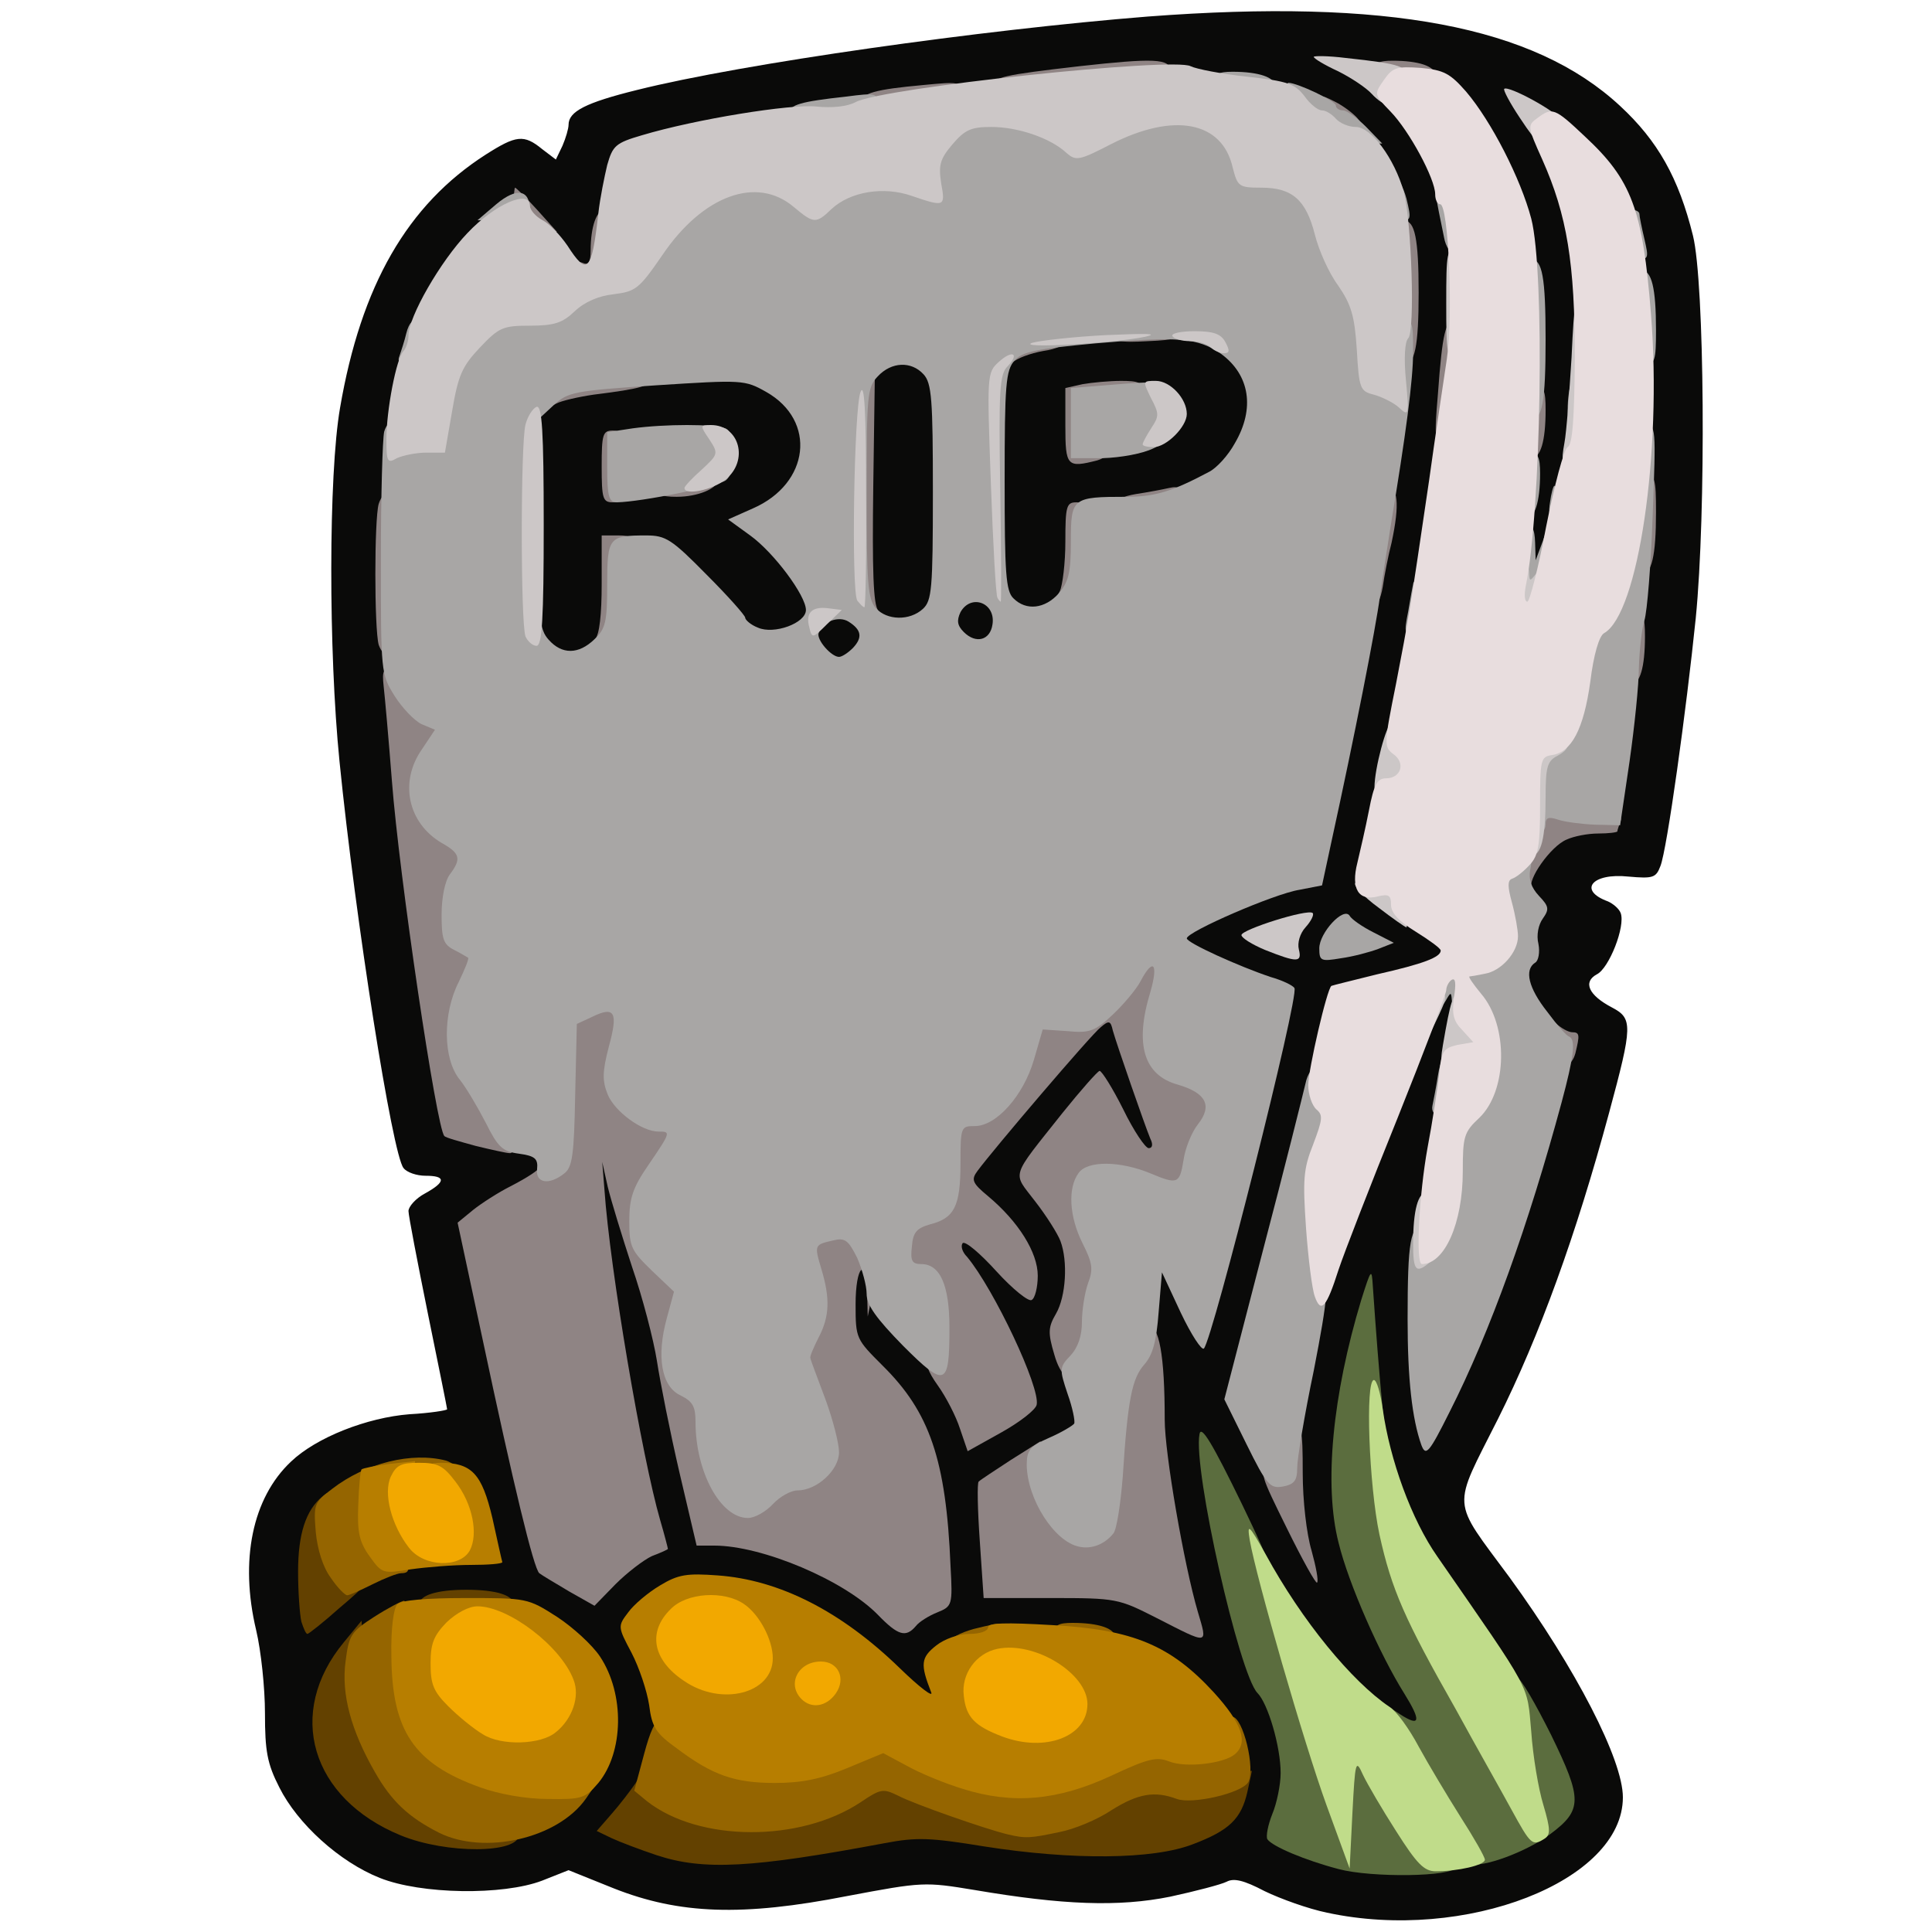 <?xml version="1.0" encoding="utf-8"?>
<!DOCTYPE svg PUBLIC "-//W3C//DTD SVG 1.0//EN" "http://www.w3.org/TR/2001/REC-SVG-20010904/DTD/svg10.dtd">
<svg version="1.0" xmlns="http://www.w3.org/2000/svg" width="50px" height="50px" viewBox="0 0 350 350" preserveAspectRatio="xMidYMid meet">
 <g fill="#0a0a09">
  <path d="M240.4 346.5 c-3.4 -0.7 -8.4 -2.5 -11.3 -3.9 -3.8 -2 -5.6 -2.4 -6.9 -1.7 -1 0.5 -5.6 1.7 -10.2 2.7 -9.4 1.9 -19.5 1.5 -35.4 -1.2 -9.1 -1.5 -9.4 -1.5 -23.2 1.1 -18.9 3.7 -30.3 3.3 -42.2 -1.4 l-8.2 -3.3 -4.8 1.9 c-7.1 2.7 -21.9 2.5 -29.4 -0.5 -7.3 -2.9 -14.9 -9.8 -18.2 -16.4 -2.2 -4.3 -2.6 -6.6 -2.6 -13.4 0 -4.6 -0.7 -11.3 -1.6 -15.1 -3 -12.6 -0.7 -23.9 6.3 -30.5 4.6 -4.4 13.8 -8 21.5 -8.6 3.7 -0.2 6.8 -0.7 6.8 -0.9 0 -0.2 -1.6 -8.1 -3.5 -17.4 -1.9 -9.4 -3.5 -17.7 -3.5 -18.5 0 -0.8 1.3 -2.3 3 -3.2 3.8 -2.1 3.8 -3.2 0.1 -3.2 -1.6 0 -3.4 -0.6 -4 -1.4 -2 -2.4 -8.7 -44.8 -11.6 -73.7 -2 -19.9 -2 -51.9 0.1 -64 3.8 -22.2 12.2 -36.8 26.4 -45.9 5.5 -3.5 6.9 -3.7 10.2 -1 l2.5 1.9 1.2 -2.5 c0.6 -1.4 1.1 -3.1 1.1 -3.8 0 -2.4 3.1 -4 12.4 -6.3 19.2 -4.8 62.4 -10.9 92.5 -13.3 43.4 -3.3 70 1.7 85.6 16.2 6.8 6.3 10.6 13 13.2 23.5 2.1 8.5 2.4 50.2 0.5 69.3 -1.7 16.6 -5.2 41.9 -6.4 44.9 -0.8 2.1 -1.3 2.3 -5.8 1.9 -6.6 -0.7 -9.2 2.5 -3.7 4.5 0.9 0.4 2 1.3 2.3 2.1 0.9 2.4 -2.1 10 -4.3 11.1 -2.6 1.4 -1.5 3.8 2.7 6 3.8 2 3.8 3.2 -0.5 19.1 -6 22.2 -12.6 40.4 -20.1 55.4 -8.4 16.7 -8.6 14.3 2.1 28.8 12 16.5 20.5 33 20.5 39.8 0 15.2 -28.6 26.3 -53.6 20.9z m22.2 -11 c8 -1.9 14.4 -4.8 17.3 -7.9 l2.1 -2.2 -3.6 -7.5 c-3.2 -6.7 -7.7 -13.8 -20.9 -32.8 -5.1 -7.4 -8.3 -16.2 -10 -27.6 l-1.2 -8 -1.3 10 c-1.1 9 -1.1 10.8 0.5 17 1.8 7.3 7.5 20.3 11.8 27.2 1.6 2.5 2.7 5.7 2.7 7.8 0 3.3 -0.2 3.5 -3.6 3.5 -8.2 0 -23.2 -15.7 -31 -32.3 -1.3 -2.9 -2.4 -4.5 -2.4 -3.7 0 3.1 6.7 23.9 8.2 25.4 2.5 2.5 4.1 11.1 3.6 19.6 l-0.5 7.9 4.1 1.5 c9.9 3.8 15 4.2 24.2 2.1z m-114.3 -3.1 c13.4 -2.5 22.2 -2.8 32.9 -1 24.9 4.3 41.8 -0.1 41.8 -10.9 0 -6 -9 -15.8 -18.9 -20.4 -7.5 -3.4 -22.3 -3.7 -28.6 -0.6 -3.9 2 -4 2.1 -3.7 6.8 0.3 4.7 0.3 4.7 -2.8 4.7 -2.4 0 -4.3 -1.2 -8.8 -5.6 -8.6 -8.5 -18.8 -14.5 -28 -16.4 -4.4 -1 -5.5 -0.9 -8.9 0.9 -6.2 3.1 -6.4 3.8 -4.1 10.6 2.7 8.2 2.2 18.4 -1.5 25.5 l-2.6 5 6.2 2 c6.9 2.2 12.6 2.1 27 -0.6z m-52.9 -3.8 c6.1 -3 12.2 -10 13.2 -15.2 2.1 -11.1 -15.9 -24.6 -28.5 -21.4 -9.9 2.5 -18.3 10 -19.7 17.7 -1.4 7.2 5.1 15.6 15.2 19.9 7.2 3 12.1 2.8 19.8 -1z m73.6 -45.4 c0 -14 -4 -24.8 -12.1 -32.8 l-4.9 -4.8 0 -9.3 0 -9.3 4 0 c3.9 0 4 0.1 4 3.6 0 3 0.9 4.5 6.5 10.1 3.6 3.6 7.5 8.7 8.7 11.4 l2.2 4.7 3.1 -1.5 c1.6 -0.9 3.1 -1.6 3.3 -1.8 1 -0.9 -9.7 -21.7 -12 -23.1 -0.4 -0.3 -0.8 -2.3 -0.8 -4.5 0 -3.8 0.1 -3.9 3.8 -3.9 l3.7 -0.1 -2.7 -2.4 c-4.6 -4 -3.9 -8 3 -16.1 18.4 -21.7 17.6 -20.9 21.6 -20.9 l3.8 0 3.5 10 c1.9 5.5 3.7 11.9 4 14.3 l0.5 4.2 -4.1 0 c-3.9 0 -4.2 -0.2 -6.7 -5.2 l-2.6 -5.1 -2.6 3.4 c-1.5 1.8 -3.7 4.5 -4.8 5.9 l-2.2 2.5 3.1 4.5 c2.8 3.9 3.2 5.5 3.5 12.3 0.3 4.4 -0.1 9 -0.7 10.5 -0.9 2.2 -0.7 3.8 0.9 8.4 1.1 3.2 2 7.3 2 9.2 0 3 -0.5 3.8 -3.2 5.2 -1.8 0.9 -5.9 3.3 -9.1 5.2 -5.7 3.5 -5.9 3.7 -5.3 7.2 0.3 1.9 0.6 5.1 0.6 7.1 l0 3.7 12.3 0.4 c7.9 0.4 13.4 1.1 15.7 2.1 l3.5 1.5 -2.1 -11.1 c-1.6 -7.8 -2.5 -17.2 -3 -30.9 l-0.7 -19.8 3.7 0 c3.2 0 3.8 0.4 4.7 3 0.9 2.5 2.9 4.2 2.9 2.5 0 -0.5 11.7 -47.4 12.6 -50.7 0.4 -1.2 -0.5 -1.9 -3.3 -2.8 -2.1 -0.7 -6.4 -2.4 -9.5 -3.7 -5.6 -2.5 -5.8 -2.7 -5.8 -6.3 0 -3.7 0.1 -3.8 8.1 -7.4 4.5 -2.1 10 -4.1 12.3 -4.4 l4.1 -0.8 1.7 -7.9 c1.9 -8.6 9.2 -45.5 10.8 -54.5 1.6 -9.2 5 -37.8 5 -42.7 0 -6 -2.6 -15.8 -5.5 -20.9 -5.1 -8.7 -15.1 -14.2 -27.5 -15.1 -3.6 -0.2 -7.5 -0.9 -8.6 -1.5 -1.6 -0.7 -6.2 -0.5 -16.5 0.7 -7.9 0.9 -18 2.1 -22.4 2.5 -18.4 1.9 -54.8 8.7 -58.3 10.9 -1.5 0.9 -5.1 14.7 -5.2 19.4 0 2.5 -0.3 2.7 -3.9 2.7 -3.3 0 -4.3 -0.5 -6.2 -3.1 -1.2 -1.7 -3.3 -4.3 -4.6 -5.7 l-2.5 -2.7 -5.1 5.5 c-9.9 10.7 -14.8 26 -16.2 50.3 -0.4 7.5 -0.3 15.8 0.3 20.9 0.6 4.5 1.6 14.6 2.2 22.3 1.4 17.7 8.1 63 9.6 64.4 0.3 0.3 4.2 1.3 8.7 2.2 l8.2 1.6 0 4.2 c0 4 -0.3 4.5 -4 6.5 -2.3 1.1 -5.3 3 -6.8 4.1 l-2.8 2 4 18.7 c2.2 10.2 4.9 22.2 5.9 26.5 1.1 4.3 2.3 9.1 2.6 10.6 0.4 1.8 1.8 3.3 4.1 4.4 3.3 1.6 3.4 1.6 6.8 -1.4 1.9 -1.7 4 -3.2 4.7 -3.5 0.9 -0.3 0.4 -4.5 -1.9 -15.8 -3.5 -17.8 -6.1 -36 -6.8 -47.2 l-0.5 -7.8 3.5 0 c3.5 0 3.6 0.1 4.3 4.8 0.3 2.6 2 8.3 3.6 12.7 1.6 4.4 3.6 11.8 4.4 16.5 0.8 4.7 2.8 14.5 4.5 21.8 l3.1 13.2 3.2 0 c8.1 0 23.7 6.3 28.6 11.5 2.1 2.3 2.4 2.3 5.1 0.9 2.6 -1.3 2.9 -2 2.9 -6.2z m-100.9 -0.7 c2.3 -0.9 7.3 -1.8 11.1 -2.2 l7 -0.6 -0.6 -4.1 c-0.9 -5.1 -1.7 -6 -6.5 -7.4 -3.1 -1 -4.7 -0.9 -8.2 0.3 -9 3.2 -13.9 9 -13.9 16.6 l0 4.1 3.5 -2.6 c1.9 -1.5 5.3 -3.3 7.6 -4.1z m167.8 -42.4 c2.3 -10.1 5.6 -19.3 16.2 -45.5 6.3 -15.4 6.7 -16.8 4.6 -16.2 -1.2 0.4 -4.6 1.2 -7.5 1.8 -5.9 1.4 -5.2 0.1 -9.2 17.3 -1.2 5 -4.9 19.3 -8.2 32 l-6 23 3.4 6.9 3.3 6.9 0.7 -8.4 c0.3 -4.6 1.6 -12.6 2.7 -17.8z m31.6 -5.1 c3.8 -9.5 9 -25.6 12.7 -39.4 l1.3 -4.9 -3.7 -4 -3.7 -4 0.2 -13.6 c0.2 -11.8 0.5 -14 2.2 -16.3 2.5 -3.3 5.6 -4.8 10 -4.8 4 0 3.8 0.5 6 -15.5 4.7 -34 6 -67.7 3.1 -82.8 -1.7 -8.7 -5.1 -16 -9.4 -20.1 l-3.1 -2.8 2.2 6.3 c1.9 5.7 2.1 8.6 2.1 25.9 0 17.4 -0.3 20.8 -2.7 31.9 -1.5 6.8 -2.7 12.5 -2.7 12.7 0 0.2 -1.6 0.4 -3.6 0.4 l-3.7 0 0.7 -10.8 c1.9 -30.5 1.9 -36.6 0.2 -45.2 -2.8 -14 -12.2 -30.9 -18.1 -32.4 -1.3 -0.3 -3.1 -0.9 -4.2 -1.3 -1.3 -0.4 -1 0.2 1 2.3 7.2 7.3 10.7 18.2 10.7 33.6 0 20.5 -4.5 53.7 -12.4 91.8 -2.1 9.6 -3.1 16.9 -2.6 17.5 0.5 0.5 3.8 2.8 7.5 5 l6.6 4 -0.3 4.3 c-0.2 2.8 0.1 4.2 0.9 4.2 2.3 0 1.8 4.2 -4.7 42 -2 11.3 -2.6 27.1 -1.3 31.9 0.6 2.3 0.7 2.2 2.6 -1.4 1 -2.1 3.8 -8.6 6.2 -14.5z"/>
  <path d="M146.6 120.4 c-0.9 -0.8 -1.6 -1.9 -1.6 -2.4 0 -0.5 -1.6 -0.6 -3.5 -0.3 -3.4 0.6 -9.5 -1.2 -9.5 -2.7 0 -0.5 -3.1 -4 -7 -7.9 -5.6 -5.7 -7.6 -7.1 -10 -7.1 l-3 0 0 8.8 c0 10.8 -1 12.2 -8.7 12.2 -8.3 0 -8.3 0 -8.3 -26.3 0 -22.4 0 -22.7 2.3 -24.1 2.6 -1.7 23.9 -4.6 34 -4.6 5.2 0 7.9 0.5 10.7 2.1 4.7 2.6 6 5.4 6 12.5 0 6 -1.8 10.4 -5.1 12.7 -2 1.5 -2 1.5 2 6.8 2.3 3 4.1 6.2 4.1 7.2 0 1.2 0.8 1.7 3 1.7 l3 0 0 -21.4 c0 -24.9 -0.1 -24.6 8.4 -24.6 8.5 0 8.6 0.2 8.6 23.3 l0 19.7 3.5 0 3.5 0 0 -20.9 c0 -16.8 0.3 -21.2 1.4 -22.4 1.7 -1.7 12.2 -3.4 26.8 -4.2 8.8 -0.6 11.2 -0.4 14.1 1 5.9 2.8 7.1 4.9 7.5 12.8 0.5 13.2 -4.5 17.9 -21.6 20.3 -5.3 0.7 -10 1.4 -10.4 1.4 -0.5 0 -0.8 3.3 -0.8 7.3 0 9.7 -1.4 11.7 -8 11.7 -4.6 0 -4.9 0.2 -5.2 2.8 -0.3 2.3 -0.8 2.8 -3.7 3 -4.7 0.5 -7.9 -0.5 -8.5 -2.6 -0.5 -1.4 -1.5 -1.6 -6.1 -1.4 -4.5 0.3 -5.5 0.7 -5.5 2.2 0 1 -0.7 2.6 -1.6 3.4 -2 2.1 -8.8 2.1 -10.8 0z m-19.3 -35.7 c5.4 -3.5 2.1 -5.2 -8.4 -4.2 l-6.9 0.7 0 3.2 0 3.1 6.3 -0.5 c3.5 -0.3 7.5 -1.3 9 -2.3z m78.3 -6.3 c9.2 -3.8 4.5 -8 -6.5 -5.8 -2.7 0.6 -3.1 1 -3.1 4 0 3.1 0.3 3.4 2.9 3.4 1.6 0 4.6 -0.7 6.7 -1.6z"/>
 </g>
 <g fill="#634100">
  <path d="M119 336.1 c-3 -1 -6.7 -2.4 -8.2 -3.1 l-2.7 -1.3 2.7 -3.1 c1.5 -1.7 3.4 -4.2 4.3 -5.5 l1.5 -2.4 5.1 3.5 c8.8 6 21.6 5.7 31.1 -0.7 4.1 -2.8 8.9 -3.2 13 -1.1 1.5 0.8 6.3 2.6 10.6 4.1 9.7 3.4 14.6 3 21.8 -1.5 4.7 -2.9 5.8 -3.1 12.7 -3 4.2 0.1 9.5 -0.1 11.8 -0.5 l4.1 -0.7 -0.8 3.7 c-1.1 5 -3.3 7.1 -9.9 9.6 -7.2 2.8 -21.9 2.9 -37.8 0.4 -9.8 -1.6 -12.2 -1.7 -18 -0.6 -24 4.5 -32.8 5 -41.3 2.2z"/>
  <path d="M72.6 332.5 c-16.3 -6.7 -20.9 -22.2 -10.3 -35 l3.2 -3.9 0.5 8 c0.9 12.9 6.7 22.5 16.6 27.4 2.2 1.1 5.7 2 7.7 2 2.5 0 3.7 0.5 3.7 1.4 0 3.4 -13.1 3.5 -21.4 0.1z"/>
  <path d="M54.6 293.8 c-0.3 -1.3 -0.6 -5.4 -0.6 -9.1 0 -6.8 1.4 -11.1 4.4 -13.6 1.4 -1.2 1.6 -0.9 1.6 2.4 0 4.3 2.5 10 5.1 11.9 1.7 1.2 1.5 1.6 -3.6 5.9 -2.9 2.6 -5.6 4.7 -5.8 4.7 -0.3 0 -0.7 -1 -1.1 -2.2z"/>
  <path d="M76 290.6 c0 -1.6 3.1 -2.6 8.5 -2.6 5.4 0 8.5 1 8.5 2.6 0 1.1 -1.9 1.4 -8.5 1.4 -6.6 0 -8.5 -0.3 -8.5 -1.4z"/>
 </g>
 <g fill="#956500">
  <path d="M79.5 332 c-5.5 -2.8 -8.6 -5.7 -11.6 -11 -4.3 -7.5 -6.1 -14.1 -5.3 -20 0.6 -4.8 1 -5.4 5.2 -8.1 2.5 -1.6 5 -2.9 5.4 -2.9 0.4 0 0.8 3.5 0.8 7.8 0.1 13 4.2 18.8 16.5 23.1 3.4 1.2 8.4 2.1 11.8 2.1 l5.8 0 -2 2.9 c-5.1 7.2 -18.4 10.2 -26.6 6.1z"/>
  <path d="M182.5 332.3 c-3.8 -0.9 -17 -5.5 -19.8 -7 -2.7 -1.3 -3.1 -1.3 -6.8 1.2 -11 7.3 -29.3 7.2 -38.7 -0.2 l-2.3 -1.9 1.8 -6.7 c2.1 -7.8 3.4 -8.4 9.3 -3.7 8.3 6.5 14.6 7.5 24 3.5 7.5 -3.1 12.7 -3.2 18.2 -0.2 6.2 3.4 16.3 6 20.1 5.2 1.8 -0.4 6.6 -2.3 10.7 -4.1 6.6 -3.1 8.2 -3.4 14.5 -3.2 6.4 0.3 7.1 0.1 8 -1.9 0.5 -1.3 1.3 -2.3 1.7 -2.3 2 0 4.3 9.6 2.9 11.9 -1.3 2 -10.1 4 -12.9 3 -4 -1.5 -7 -1 -11.8 2 -2.5 1.7 -6.8 3.5 -9.5 4 -5.2 1.1 -6.1 1.2 -9.4 0.4z"/>
  <path d="M172 297.6 c0 -0.8 1.9 -1.8 4.4 -2.5 5.8 -1.4 5.6 -1.5 5.6 1.4 0 2.3 -0.3 2.5 -5 2.5 -3.6 0 -5 -0.4 -5 -1.4z"/>
  <path d="M191 296 c0 -1.6 0.7 -2 3.3 -2 4.7 0 7.7 1 7.7 2.6 0 1 -1.5 1.4 -5.5 1.4 -4.8 0 -5.5 -0.2 -5.5 -2z"/>
  <path d="M59.9 285.8 c-1.4 -1.9 -2.4 -5.1 -2.7 -8.3 -0.4 -5 -0.3 -5.3 3 -7.8 6.1 -4.7 14.4 -6.7 20.6 -5.1 1.2 0.4 2.2 1.3 2.2 2 0 1.1 -1.8 1.4 -7.5 1.4 l-7.5 0 0 4.4 c0 3.5 0.6 5 3 7.6 3.2 3.5 3.8 5 1.7 5 -0.7 0 -3 0.9 -5.2 2 -2.2 1.1 -4.2 2 -4.6 2 -0.4 0 -1.8 -1.4 -3 -3.2z"/>
 </g>
 <g fill="#5b6d3e">
  <path d="M242.5 338.6 c-6.1 -1.6 -12 -4.1 -12.9 -5.4 -0.3 -0.5 0.1 -2.6 0.9 -4.6 0.8 -1.9 1.5 -5.3 1.5 -7.4 0 -4.8 -2.3 -12.6 -4.2 -14.5 -3.3 -3.4 -11.7 -40.5 -10.5 -46.9 0.3 -1.7 2.3 1.6 7.7 12.7 5.6 11.5 8.3 18.7 11.7 31 4.5 16.3 5.3 18.5 5.3 14.7 0 -1.8 0.6 -2.2 3.5 -2.2 2.9 0 3.7 0.5 4.7 2.8 2.5 5.9 10.3 17.2 12 17.2 1.3 0 0.5 -2.1 -3.9 -9.2 -3.4 -5.6 -5.9 -11 -6.3 -13.6 l-0.7 -4.2 2.4 1.6 c3.6 2.3 3.8 1.2 0.7 -3.8 -4.4 -7 -10.1 -19.9 -11.9 -27.3 -2.7 -10.5 -1.1 -26.8 4.1 -44 1.8 -5.7 1.9 -5.8 2.1 -2.5 2.3 33.4 4.3 46.5 8.7 56.1 2.6 5.7 15.2 28.8 16.4 30.1 0.4 0.4 0.6 -2.9 0.4 -7.2 -0.2 -5.2 0 -8 0.7 -8 0.6 0 3.3 4.7 6.1 10.3 5.7 11.7 5.7 13.6 -0.2 18 -4.3 3.2 -12.2 6.1 -14.7 5.4 -1.1 -0.3 -2.2 0 -2.4 0.6 -0.5 1.7 -15.2 1.9 -21.2 0.3z"/>
 </g>
 <g fill="#b77e00">
  <path d="M87 323.8 c-12 -4.3 -16 -10.2 -16.1 -23.8 -0.1 -5 0.4 -8.7 1.1 -9.4 0.7 -0.7 5.2 -1.1 12.3 -1.1 11.1 0 11.3 0 16.6 3.4 2.9 1.9 6.4 5.1 7.8 7.2 4.5 6.8 4.3 17.3 -0.3 22.9 -2.4 2.8 -3 3 -9.2 2.9 -4 0 -8.9 -0.9 -12.2 -2.1z m11.9 -14.4 c2.5 -3.1 1.9 -4.5 -3.8 -9.7 -5.1 -4.6 -8.5 -5.6 -11.1 -3.2 -4.3 3.9 -3.5 7 3.5 12.5 4.8 3.8 8.6 3.9 11.4 0.4z"/>
  <path d="M174.5 324.1 c-3.3 -1 -7.9 -2.9 -10.2 -4.2 l-4.3 -2.3 -6.5 2.7 c-4.8 2 -8.3 2.7 -13.1 2.7 -7.3 0 -11.3 -1.4 -17.7 -6.2 -3.9 -2.8 -4.6 -3.9 -5.1 -7.9 -0.4 -2.6 -1.8 -6.8 -3.2 -9.5 -2.5 -4.7 -2.5 -4.8 -0.6 -7.3 1 -1.4 3.6 -3.6 5.8 -4.9 3.3 -2 4.9 -2.2 10.4 -1.8 11.2 0.8 22.4 6.5 33 16.8 3.5 3.4 6.1 5.4 5.7 4.4 -2 -5.1 -1.9 -6.3 0.9 -8.5 1.5 -1.2 4.1 -2.1 6 -2.1 1.9 0 3.4 -0.5 3.4 -1.2 0 -0.8 3.1 -0.9 11.6 -0.4 14.7 0.8 21.5 3.7 29.3 12.2 5.1 5.6 6.3 9.1 3.8 11.2 -2 1.7 -8.9 2.5 -11.9 1.3 -2.3 -0.9 -3.9 -0.5 -10.5 2.6 -9.7 4.5 -17.8 5.2 -26.8 2.4z m17.9 -14.4 c0.9 -1.5 0.6 -2.2 -1.9 -4.2 -4.2 -3.4 -8.2 -4.1 -10.6 -1.9 -2.7 2.4 -2.4 4.1 1.4 6.4 3.9 2.5 9.5 2.3 11.1 -0.3z m-58 -7.2 c2.5 -1.9 1.3 -5.9 -2.7 -8.9 -2.6 -1.9 -3 -1.9 -5.5 -0.5 -4.2 2.3 -4 5.3 0.5 8.3 4.3 3 5.1 3.1 7.7 1.1z"/>
  <path d="M67 282 c-1.9 -2.6 -2.3 -4.4 -2.1 -9.3 0.1 -3.4 0.4 -6.3 0.6 -6.5 0.2 -0.2 2.5 -0.7 5.1 -1 l4.6 -0.5 -0.6 3.9 c-0.6 3.2 -0.2 4.6 1.6 7.4 1.3 1.9 3 3.5 3.8 3.5 2.6 0 2.3 -4.4 -0.4 -8 -3.4 -4.5 -3.4 -6.5 0.2 -6.5 5.7 0 7.5 2 9.4 10 0.9 4.1 1.7 7.7 1.8 8 0 0.3 -2.6 0.5 -5.7 0.5 -3.2 0 -8.1 0.4 -10.9 0.8 -5 0.8 -5.2 0.8 -7.4 -2.3z"/>
 </g>
 <g fill="#8f8484">
  <path d="M209.5 293.1 c-6.9 -3.5 -7.2 -3.6 -19.1 -3.6 l-12.2 0 -0.7 -10.3 c-0.4 -5.7 -0.5 -10.6 -0.2 -10.8 0.3 -0.3 2.9 -2 5.8 -3.9 l5.4 -3.4 0.7 3.5 c1 4.4 3 8.4 5.5 10.7 3.3 2.9 5 -0.2 5.7 -10.8 1 -14.7 1.7 -18.2 3.7 -20.1 1 -0.9 1.9 -2.3 1.9 -3.1 0 -0.7 0.8 -1.3 1.9 -1.3 2.1 0 3.1 5.5 3.1 17.2 0 6.1 3.5 26.3 6 34.8 1.8 6.1 2.1 6 -7.5 1.1z"/>
  <path d="M159.1 292.6 c-6.1 -6.3 -21 -12.6 -29.7 -12.6 l-3.2 0 -3.1 -13.2 c-1.7 -7.3 -3.5 -16.4 -4.1 -20.3 -0.6 -3.8 -2.6 -11.5 -4.5 -17 -1.8 -5.5 -3.8 -12 -4.4 -14.5 l-1 -4.5 0.4 5 c1 14.5 6.8 48.5 10.1 59.9 0.8 2.7 1.4 5.1 1.4 5.2 0 0.1 -1.3 0.7 -2.9 1.3 -1.5 0.7 -4.5 3 -6.6 5.1 l-3.8 3.9 -4.6 -2.6 c-2.5 -1.5 -4.9 -2.9 -5.4 -3.3 -1 -0.8 -4.7 -16.1 -10.3 -42.5 l-4.5 -21 2.8 -2.3 c1.5 -1.2 4.6 -3.2 6.8 -4.3 8 -4.2 8.5 -5.4 8.5 -19.3 0 -14.4 0.4 -15 8.4 -15.1 l5.1 0 -0.1 4 c0 2.2 -0.4 5.7 -0.8 7.7 -0.7 3.2 -0.5 4 1.8 6.3 1.4 1.4 3.9 2.8 5.6 3.1 2.6 0.6 3 1.1 3 3.9 0 2.1 -1.3 5.2 -3.5 8.5 -1.9 2.9 -3.5 6.1 -3.5 7.3 0 1.1 1.9 3.8 4.1 5.9 l4.2 4 -0.8 5.6 c-1.4 10.7 -1.3 11.5 1.8 13 2.2 1.1 2.7 2 2.7 4.8 0 5.3 2 12 4.2 14.4 l2 2.1 2.2 -2 c1.2 -1.2 3.2 -2.1 4.3 -2.1 1.1 0 3.2 -0.9 4.6 -2 l2.6 -2 -2.6 -6.8 c-3.7 -9.8 -3.9 -11.8 -1.4 -16.2 1.7 -3.1 1.9 -4.3 1.1 -6.5 -0.5 -1.4 -1 -4.6 -1 -6.9 0 -4.1 0.2 -4.4 3.1 -5 7 -1.4 8.5 -0.9 9.9 3.3 0.9 2.9 1 5.2 0.2 8.7 l-1 4.9 -0.1 -4.2 c-0.2 -6.8 -2.1 -5 -2.1 2 0 6.2 0.1 6.3 4.9 11.1 8.5 8.4 11.5 17 12.3 36.3 0.4 7.1 0.3 7.3 -2.4 8.4 -1.5 0.6 -3.3 1.7 -3.9 2.5 -1.8 2.1 -3.2 1.7 -6.8 -2z"/>
  <path d="M233.1 276.8 c-4.7 -9.5 -5 -10.3 -3.1 -10.6 1.6 -0.3 2 -1.1 2 -4.3 0 -3.2 0.3 -3.9 2 -3.9 1.8 0 2 0.7 2 8.8 0 5.1 0.7 11.1 1.6 14.1 0.8 2.9 1.3 5.5 1 5.8 -0.2 0.3 -2.7 -4.2 -5.5 -9.9z"/>
  <path d="M173.9 258.8 c-0.7 -2.2 -2.5 -5.7 -4 -7.8 -1.8 -2.5 -2.4 -4.2 -1.8 -5.1 1.4 -2.3 1 -9.3 -0.7 -11.7 -0.8 -1.2 -2.4 -2.2 -3.5 -2.2 -1.8 0 -2 -0.6 -1.7 -6.2 0.3 -5.9 0.4 -6.2 3.3 -7 4.4 -1.1 5.5 -3.3 5.5 -11 0 -6.7 0.1 -6.8 2.6 -6.8 4 0 8.8 -5.5 10.8 -12.4 l1.7 -5.9 5.5 0.7 c3.7 0.4 5.4 0.3 5.4 -0.5 0 -0.6 1.1 -2 2.5 -3.1 1.4 -1.1 3.2 -3.3 4 -4.9 1.3 -2.5 2.1 -2.9 5.5 -2.9 3.7 0 4 0.2 4 2.8 0 1.5 -0.7 4.9 -1.5 7.6 -2 6.4 -0.6 9.6 4.8 11.1 2.1 0.6 4.2 1.7 4.7 2.5 1.6 2.6 1.1 8.1 -1 10.7 -1.1 1.4 -2.3 4.3 -2.6 6.5 -0.6 3.7 -0.8 3.8 -4.6 3.8 -2.1 0 -5.5 -0.7 -7.5 -1.5 -4.7 -2 -6 -1.9 -7.3 0.5 -0.8 1.5 -0.6 2.9 1.1 6.1 1.6 3.3 1.9 5.2 1.5 9 -0.3 2.7 -0.9 7.3 -1.2 10.2 -1.1 9.4 -6.2 11.9 -8.4 4.1 -1.2 -4 -1.1 -5 0.3 -7.4 1.8 -3.1 2.2 -9.5 0.8 -13.2 -0.5 -1.3 -2.5 -4.5 -4.6 -7.2 -4.1 -5.4 -4.6 -3.9 5 -16 3.3 -4.1 6.3 -7.5 6.7 -7.6 0.4 0 2.4 3.2 4.3 7 1.9 3.9 4 7 4.6 7 0.7 0 0.8 -0.7 0.3 -1.7 -1 -2.4 -6.1 -17.1 -6.8 -19.6 -0.4 -1.8 -0.7 -1.9 -2.2 -0.6 -1.7 1.3 -19.5 22.2 -22.3 26 -1.2 1.6 -1 2.2 1.9 4.6 5.5 4.6 9 10.2 9 14.4 0 2.1 -0.5 4.1 -1.1 4.4 -0.5 0.4 -3.4 -1.9 -6.4 -5.2 -2.9 -3.2 -5.6 -5.5 -6.1 -5.1 -0.4 0.5 -0.1 1.6 0.8 2.5 4.9 5.9 13.3 23.7 12.6 26.8 -0.2 0.9 -3 3.1 -6.4 5 l-6.1 3.4 -1.4 -4.1z"/>
  <path d="M86.2 207.6 c-2.9 -0.8 -5.5 -1.5 -5.7 -1.8 -1.4 -1.3 -8.2 -47.2 -9.5 -64.3 -0.6 -7.7 -1.3 -15.5 -1.5 -17.2 -0.3 -2.8 -0.1 -3.3 1.8 -3.3 1.4 0 2.8 1.1 3.9 3 0.9 1.7 2.9 3.5 4.3 4.2 3.3 1.5 3.3 5.5 0 10.4 -2.3 3.3 -2.3 3.8 -1 6.4 0.8 1.6 2.8 3.7 4.5 4.7 2.6 1.5 3 2.3 3 5.8 0 2.2 -0.7 4.9 -1.5 5.9 -2.3 3.1 -1.9 6.5 1 7.8 3.2 1.4 3.4 6.2 0.5 11.8 -2.6 5.1 -2.5 8.2 0.4 11.7 4.1 5 8.3 16.5 5.9 16.2 -0.5 0 -3.2 -0.6 -6.1 -1.3z"/>
  <path d="M281.3 191.5 c-0.7 -0.8 -1.3 -2.9 -1.3 -4.6 0 -3 0.1 -3.1 1.8 -1.6 1 1 2.4 1.7 3 1.7 1.4 0 1.4 0.5 0.6 3.8 -0.7 2.5 -2.3 2.8 -4.1 0.7z"/>
  <path d="M274 158.1 c0 -2.1 0.7 -5.2 1.5 -6.7 0.8 -1.6 1.5 -3.7 1.5 -4.7 0 -1.7 0.6 -1.8 4.8 -1.3 10 1.1 12.3 1.8 11.8 3.3 -0.3 0.8 -0.6 1.7 -0.6 1.9 0 0.2 -1.6 0.4 -3.5 0.4 -1.9 0 -4.4 0.5 -5.7 1.1 -2.9 1.2 -7.2 7.4 -6.3 8.8 0.3 0.7 -0.3 1.1 -1.4 1.1 -1.8 0 -2.1 -0.6 -2.1 -3.9z"/>
  <path d="M294 117.5 c0 -5.8 0.2 -6.5 2 -6.5 1.7 0 2 0.7 2 4.3 0 5.6 -0.9 8.7 -2.6 8.7 -1.1 0 -1.4 -1.6 -1.4 -6.5z"/>
  <path d="M68.6 116.8 c-0.8 -3 -0.8 -22.6 0 -25.5 0.4 -1.3 1.3 -2.3 2 -2.3 1.1 0 1.4 2.9 1.4 15 0 12.1 -0.3 15 -1.4 15 -0.7 0 -1.6 -1 -2 -2.2z"/>
  <path d="M107.8 115.8 c0.8 -0.8 1.2 -4.5 1.2 -10 l0 -8.8 3 0 c2.3 0 3 0.4 3 2 0 1.1 -0.4 2 -1 2 -0.6 0 -1 3.3 -1 8 l0 8 -3.2 0 c-2.5 0 -2.9 -0.3 -2 -1.2z"/>
  <path d="M154 89.5 l0 -22.5 2.3 0 2.2 0 -0.3 21.1 c-0.2 15.1 0 21.5 0.9 22.5 0.9 1.2 0.6 1.4 -2 1.4 l-3.1 0 0 -22.5z"/>
  <path d="M247 104.5 c0 -3 0.5 -5.5 1 -5.5 0.6 0 1 -2.5 1 -5.5 0 -4.8 0.2 -5.5 2 -5.5 2.3 0 2.6 3.3 1.1 10.3 -0.6 2.3 -1.3 5.9 -1.6 8 -0.4 2.3 -1.1 3.7 -2 3.7 -1.1 0 -1.5 -1.4 -1.5 -5.5z"/>
  <path d="M192 107.1 c0.5 -1.1 1 -5.1 1 -9 0 -6.4 0.2 -7.1 2 -7.1 1.9 0 2 0.7 2 9 l0 9 -3 0 c-2.7 0 -3 -0.2 -2 -1.9z"/>
  <path d="M296 95 c0 -8.3 0.1 -9 2 -9 1.8 0 2 0.7 2 6.8 0 8 -0.8 11.2 -2.6 11.2 -1.1 0 -1.4 -2 -1.4 -9z"/>
  <path d="M202 91.5 c0 -0.9 1.4 -1.6 3.8 -2 2 -0.3 4.7 -0.8 6 -1.1 1.8 -0.4 2.2 0 2.2 2.1 0 2.4 -0.3 2.5 -6 2.5 -4.6 0 -6 -0.3 -6 -1.5z"/>
  <path d="M109 84.5 c0 -5.8 0.2 -6.5 2 -6.5 1.8 0 2 0.7 2 6.5 0 5.8 -0.2 6.5 -2 6.5 -1.8 0 -2 -0.7 -2 -6.5z"/>
  <path d="M119 88 c0 -1.8 0.7 -2 5.5 -2 3 0 5.5 0.4 5.5 1 0 1.5 -3.6 3 -7.4 3 -2.9 0 -3.6 -0.4 -3.6 -2z"/>
  <desc>cursor-land.com</desc><path d="M193 77.1 l0 -6.8 3.1 -0.7 c1.7 -0.3 4.9 -0.6 7 -0.6 3.2 0 3.9 0.3 3.9 2 0 1.7 -0.7 2 -5 2 l-5 0 0 3.5 c0 2.8 0.4 3.5 2 3.5 2.7 0 2.5 2.6 -0.2 3.4 -5.5 1.4 -5.8 1.1 -5.8 -6.3z"/>
  <path d="M276 76.5 c0 -5.8 0.2 -6.5 2 -6.5 1.7 0 2 0.7 2 4.3 0 5.6 -0.9 8.7 -2.6 8.7 -1.1 0 -1.4 -1.6 -1.4 -6.5z"/>
  <path d="M260.5 71.3 c0.8 -11.1 1.4 -13.3 3.1 -13.3 1.6 0 1.8 4.3 0.7 15.3 -0.5 5.8 -0.9 6.7 -2.6 6.7 -1.8 0 -1.9 -0.5 -1.2 -8.7z"/>
  <path d="M99 71.2 c0 -2.7 0.3 -3 4.6 -3.6 8.3 -1.1 14.4 -0.8 14.4 0.8 0 1.5 -1.7 2 -10.5 3.1 -2.7 0.4 -5.8 1.1 -6.7 1.6 -1.5 0.8 -1.8 0.5 -1.8 -1.9z"/>
  <path d="M182 63.6 l0 -3.6 5.5 0 c4.2 0 5.5 0.4 5.5 1.5 0 1 -1.4 1.7 -4.1 2.1 -2.2 0.4 -4.7 1.3 -5.5 2.1 -1.2 1.3 -1.4 1 -1.4 -2.1z"/>
  <path d="M253 53 c0 -10.4 0.3 -13 1.4 -13 1.9 0 2.6 3.2 2.6 13 0 9.8 -0.7 13 -2.6 13 -1.1 0 -1.4 -2.6 -1.4 -13z"/>
  <path d="M202 60.1 c0 -1.9 0.6 -2.1 6 -2.1 5.1 0 6 0.3 6 1.8 0 1.4 -1 1.8 -6 2 -5.5 0.3 -6 0.1 -6 -1.7z"/>
  <path d="M104 48 c0 -0.5 0.7 -0.7 1.5 -0.4 1.1 0.5 1.5 -0.1 1.5 -2.2 0 -4.4 1.1 -7.4 2.6 -7.4 1 0 1.4 1.5 1.4 5.5 l0 5.5 -3.5 0 c-1.9 0 -3.5 -0.4 -3.5 -1z"/>
  <path d="M93 38 c0 -2.2 0.2 -4 0.3 -4 0.2 0 2 1.8 4 4 l3.6 4 -4 0 c-3.9 0 -3.9 0 -3.9 -4z"/>
  <path d="M239 20 c0 -3 0 -3 2.8 -1.6 1.6 0.8 3.4 2.2 4.1 3 1.2 1.4 0.9 1.6 -2.8 1.6 -3.9 0 -4.1 -0.1 -4.1 -3z"/>
  <path d="M156 18.6 c0 -1.7 2.5 -2.4 11.3 -3.2 6.3 -0.6 6.7 -0.6 6.7 1.3 0 1.7 -0.9 2.1 -5.2 2.7 -8.7 1 -12.8 0.8 -12.8 -0.8z"/>
  <path d="M180 15.5 c0 -1.5 1.6 -1.9 15.5 -3.5 13.5 -1.5 16.5 -1.4 16.5 0.8 0 1.7 -1.5 2 -13.2 3 -17.2 1.6 -18.8 1.5 -18.8 -0.3z"/>
  <path d="M249 13 c0 -1.6 0.7 -2 3.3 -2 4.7 0 7.7 1 7.7 2.6 0 1 -1.5 1.4 -5.5 1.4 -4.8 0 -5.5 -0.2 -5.5 -2z"/>
 </g>
 <g fill="#f2a800">
  <path d="M87.5 314.2 c-1.7 -1 -4.5 -3.3 -6.3 -5.1 -2.7 -2.7 -3.2 -4 -3.2 -7.8 0 -3.6 0.6 -5 2.9 -7.4 1.8 -1.7 4 -2.9 5.6 -2.9 5.6 0 15.1 7.2 17.4 13.3 1.2 3 -0.2 7.1 -3.2 9.5 -2.7 2.3 -9.9 2.5 -13.2 0.4z"/>
  <path d="M181.6 314.6 c-5 -1.9 -6.6 -3.5 -7 -7.4 -0.5 -3.9 2.2 -7.7 6.1 -8.5 6.8 -1.4 16.3 4.5 16.3 10 0 5.9 -7.6 8.8 -15.4 5.9z"/>
  <path d="M145.2 307.8 c-2.7 -2.7 -0.6 -6.8 3.5 -6.8 3.2 0 4.6 3.1 2.7 5.8 -1.7 2.4 -4.4 2.8 -6.2 1z"/>
  <path d="M123.9 304.5 c-5.7 -3.8 -6.6 -8.9 -2.4 -13 2.9 -3 9.7 -3.4 13.3 -0.9 2.8 1.9 5.2 6.5 5.2 9.8 0 6.4 -9.3 8.8 -16.1 4.1z"/>
  <path d="M74.1 280.4 c-3.2 -4.1 -4.7 -9.9 -3.3 -12.9 1 -2.1 1.9 -2.5 5.1 -2.5 3.4 0 4.4 0.5 6.6 3.4 3.1 4 4.2 9.5 2.6 12.5 -1.8 3.2 -8.3 3 -11 -0.5z"/>
 </g>
 <g fill="#a8a6a5">
  <path d="M195.5 280.2 c-4.5 -0.9 -9.4 -8.6 -9.5 -14.8 0 -2.7 0.6 -3.4 4 -4.9 2.3 -1 4.3 -2.2 4.6 -2.6 0.2 -0.4 -0.3 -2.9 -1.2 -5.4 -1.5 -4.5 -1.5 -4.8 0.5 -6.9 1.4 -1.5 2.1 -3.6 2.1 -6.1 0 -2.1 0.5 -5.3 1.1 -7 1 -2.6 0.8 -3.7 -1 -7.3 -2.4 -4.8 -2.7 -10 -0.7 -12.7 1.6 -2.3 7.6 -2.2 13.1 0.1 4.8 2 5.2 1.9 5.9 -2.4 0.3 -2.2 1.5 -5.1 2.6 -6.5 2.7 -3.4 1.5 -5.7 -3.6 -7.2 -6.2 -1.7 -7.9 -7.3 -5 -16.8 1.5 -5.2 0.5 -6.3 -1.8 -1.9 -0.8 1.5 -3.1 4.2 -5 6 -3.2 3 -4.2 3.4 -8.2 3 l-4.5 -0.3 -1.6 5.5 c-1.9 6.5 -6.8 12 -10.7 12 -2.5 0 -2.6 0.1 -2.6 6.8 0 7.7 -1.1 9.9 -5.5 11 -2.4 0.7 -3.1 1.4 -3.3 4 -0.3 2.6 0 3.2 1.7 3.2 3.4 0 5.1 3.8 5.1 11.5 0 10.7 -0.7 11 -8.4 3.3 -4.9 -5 -6.6 -7.4 -6.6 -9.4 0 -1.5 -0.8 -4.4 -1.7 -6.5 -1.6 -3.2 -2.2 -3.7 -4.3 -3.2 -3.5 0.8 -3.5 0.8 -2.2 5.2 1.6 5.3 1.5 8.6 -0.5 12.4 -0.9 1.8 -1.6 3.4 -1.5 3.7 0 0.3 1.3 3.6 2.7 7.4 1.4 3.8 2.5 8.1 2.5 9.7 0 3.2 -4 6.9 -7.5 6.9 -1.2 0 -3.2 1.1 -4.5 2.5 -1.3 1.4 -3.3 2.5 -4.5 2.5 -5 0 -9.5 -8.4 -9.5 -17.4 0 -2.8 -0.5 -3.7 -2.7 -4.8 -3.5 -1.6 -4.4 -7.1 -2.5 -14 l1.3 -4.8 -4 -3.8 c-3.7 -3.6 -4.1 -4.3 -4.1 -8.9 0 -4.2 0.6 -6.1 3.5 -10.3 4.1 -6 4 -6 1.8 -6 -3 0 -7.9 -3.6 -9.2 -6.7 -1 -2.5 -1 -4.1 0.2 -8.7 1.7 -6.2 1.1 -7.4 -3 -5.4 l-2.8 1.3 -0.3 12.9 c-0.2 10.8 -0.5 13.1 -2 14.2 -2.8 2.2 -5.2 1.7 -4.9 -0.8 0.2 -1.9 -0.4 -2.4 -3.3 -2.8 -3 -0.4 -3.8 -1.2 -6 -5.6 -1.4 -2.7 -3.5 -6.3 -4.7 -7.8 -3.1 -3.8 -3.1 -12 -0.2 -17.7 1.1 -2.3 1.9 -4.2 1.7 -4.4 -0.2 -0.1 -1.3 -0.8 -2.5 -1.4 -2 -1 -2.3 -2 -2.3 -6.4 0 -3.1 0.6 -6.1 1.5 -7.3 2.1 -2.8 1.9 -3.8 -1.5 -5.7 -6.1 -3.6 -7.7 -11 -3.6 -16.9 l2.4 -3.6 -2.4 -1 c-1.3 -0.6 -3.5 -2.9 -4.9 -5.1 -2.5 -4 -2.5 -4.3 -2.5 -24.8 0 -11.5 0.3 -21.8 0.6 -23.1 0.7 -2.5 3.4 -3.1 3.4 -0.7 0 0.9 0.9 1.5 2.3 1.5 2.1 0 2.4 -0.7 3.6 -7.5 1.1 -6.5 1.8 -8.1 5 -11.5 3.5 -3.7 4.2 -4 9.1 -4 4.4 0 5.9 -0.5 8.1 -2.6 1.8 -1.7 4.3 -2.8 7.1 -3.1 4 -0.5 4.6 -1 8.8 -7.1 5.9 -8.8 10.1 -11.2 19.6 -11.2 4.4 0 7.7 0.5 8.9 1.4 1.6 1.2 2.2 1.2 4.3 -0.2 1.6 -1.1 4.9 -1.6 9.8 -1.6 7.3 -0.1 7.4 -0.1 7.4 -2.8 0 -1.4 1.2 -4 2.6 -5.7 2.5 -3 2.9 -3.1 10.2 -3.1 5.4 0 9 0.6 11.9 2 4.3 1.9 4.3 1.9 9 -0.2 3.4 -1.5 6.9 -2.2 12 -2.2 8.6 -0.1 12.3 2 13.6 7.7 0.9 3.5 1.1 3.7 5.2 3.7 5.6 0 8.1 2.2 9.7 8.5 0.7 2.8 2.5 6.9 4.2 9.2 2.4 3.5 3 5.5 3.4 11.8 0.5 8.4 1.9 10 2.4 2.8 0.3 -4.1 0.6 -4.8 2.6 -5.1 2.1 -0.3 2.2 0 2.2 5.5 0 5.2 -1.3 14.9 -4.1 31.8 -0.5 3.3 -1.4 8.9 -1.9 12.5 -0.8 6 -4.6 25.3 -8.8 44.5 l-1.7 7.9 -4.1 0.8 c-4.5 0.7 -20.4 7.6 -20.4 8.8 0 0.8 9.5 5.1 15.2 7 2.1 0.6 4 1.5 4.3 2 0.9 1.4 -14.8 63.6 -16.4 65.3 -0.4 0.4 -2.3 -2.5 -4.2 -6.5 l-3.4 -7.3 -0.6 7.2 c-0.4 5.4 -1.1 7.8 -2.6 9.5 -2.2 2.5 -3 6.2 -3.9 20.3 -0.4 5 -1.1 9.6 -1.7 10.3 -1.6 2 -4 2.9 -6.2 2.4z m-41 -162.8 c1.8 -1.9 1.6 -3.3 -0.8 -4.8 -1.8 -1.1 -4.7 0 -5.4 2.1 -0.4 1.2 2.3 4.3 3.7 4.3 0.5 0 1.6 -0.7 2.5 -1.6z m-46.8 -1.6 c2 -1.9 2.3 -3.1 2.3 -9.9 0 -8.6 0.3 -8.9 7.1 -8.9 3.5 0 4.6 0.7 10.9 7.1 3.9 3.9 7 7.4 7 7.8 0 0.4 1 1.3 2.3 1.8 2.9 1.3 8.7 -0.8 8.7 -3.2 0 -2.6 -5.8 -10.4 -10.1 -13.5 l-4 -2.9 4.5 -2 c10.3 -4.5 11.6 -15.9 2.4 -21.1 -3.9 -2.2 -4.3 -2.2 -19.9 -1.2 -14.9 1 -16 1.2 -18.6 3.6 l-2.8 2.6 0 18.9 c0 17.2 0.2 19.1 1.9 21 2.4 2.7 5.4 2.7 8.3 -0.1z m72.1 -2.7 c0.6 -3.9 -3.9 -5.6 -5.8 -2.2 -0.7 1.5 -0.6 2.4 0.6 3.6 2.2 2.2 4.8 1.5 5.2 -1.4z m-12.6 -2.8 c1.6 -1.5 1.8 -3.5 1.8 -21.1 0 -16.8 -0.2 -19.8 -1.7 -21.4 -2.2 -2.4 -5.8 -2.3 -8.3 0.4 -1.9 2 -2 3.4 -2 21.2 0 16.2 0.2 19.2 1.7 20.8 2 2.2 6.1 2.3 8.5 0.1z m24.6 -2.8 c1.8 -2.1 2.2 -3.8 2.2 -9.4 0 -7.9 0.2 -8.1 10.1 -8.1 5.2 0 8.3 -1 14.9 -4.5 1.4 -0.7 3.5 -3 4.7 -5.2 3.7 -6.3 2.7 -12.4 -2.5 -16.2 -4.2 -2.9 -7.7 -3.2 -22.7 -1.9 -10.7 1 -13.3 1.5 -14.7 3.1 -1.6 1.8 -1.8 4.4 -1.8 21.8 0 16.6 0.2 20 1.6 21.3 2.3 2.3 5.7 1.9 8.2 -0.9z"/>
  <path d="M110 84.6 l0 -6.3 4.6 -0.7 c5.9 -0.8 14.8 -0.8 16.8 0 2.1 0.8 2.2 7.7 0.1 9.4 -1.4 1.1 -15.2 3.9 -19.7 4 -1.5 0 -1.8 -1 -1.8 -6.4z"/>
  <path d="M194 76.6 l0 -6.3 8.7 -0.7 c9.8 -0.8 10.5 -0.4 10.1 5.9 -0.3 3.5 -0.8 4.2 -3.8 5.7 -2 1 -6 1.7 -9.2 1.8 l-5.8 0 0 -6.4z"/>
  <path d="M225.8 261.6 l-4 -8.1 7 -27 c3.9 -14.8 7.3 -28.5 7.7 -30.2 0.7 -3.5 3.5 -4.6 3.5 -1.4 0 1 0.7 2.4 1.5 3.1 2 1.7 1.9 6 -0.4 11.8 -1.7 4.4 -1.9 6.1 -1.1 14.3 0.8 8.5 0.6 10.8 -2 24.2 -1.7 8.1 -3 16 -3 17.6 0 2.3 -0.5 3 -2.6 3.4 -2.3 0.4 -2.9 -0.2 -6.6 -7.7z"/>
  <path d="M257.5 261.8 c-1.7 -4.8 -2.5 -12 -2.5 -22.8 0 -14.3 0.5 -17 3 -17 2.5 0 4 -4.9 4 -13.1 0 -5.3 -0.3 -6.9 -1.4 -6.9 -0.8 0 -1.3 -0.7 -1.1 -1.7 0.2 -1 0.7 -3.5 1 -5.5 0.9 -5.7 3.5 -5.1 3.5 0.9 0 4.5 0.1 4.6 1.9 2.9 1 -0.9 2.1 -3 2.4 -4.5 0.9 -4.1 -1.1 -10.2 -3.4 -10.8 -1 -0.3 -1.9 -1.3 -1.9 -2.2 -0.1 -1.4 -0.2 -1.4 -1.1 0.2 -1.8 3 -3 1.9 -2.7 -2.5 0.3 -4.2 0.4 -4.3 4.8 -5.3 7.1 -1.6 7.2 -1.8 6.4 -9.7 -0.7 -7.7 -0.2 -8.8 4.7 -8.8 2.3 0 2.6 0.3 2.1 2.6 -0.3 1.7 0.2 3.2 1.6 4.7 1.8 1.9 1.9 2.4 0.7 4.1 -0.8 1.1 -1.2 3 -0.8 4.6 0.3 1.5 0 3.1 -0.6 3.4 -2 1.3 -1.2 4.6 2.2 8.9 1.7 2.3 3.5 4.4 4 4.5 1.2 0.6 0.8 3.7 -1.4 11.9 -6 22.2 -12.9 41.5 -20.3 56.1 -3.7 7.4 -4.3 8.1 -5.1 6z"/>
  <path d="M239 171.8 c0 -2.8 4.4 -7.6 5.5 -5.9 0.3 0.6 2.3 2 4.3 3 l3.7 1.9 -2.8 1.1 c-1.6 0.6 -4.6 1.4 -6.8 1.7 -3.6 0.6 -3.9 0.5 -3.9 -1.8z"/>
  <path d="M277 143.2 c0 -7.5 0.1 -7.9 3 -10 3.1 -2.4 4.4 -5.8 5.5 -15.4 0.4 -3.4 1.2 -5.8 2 -6.2 0.8 -0.3 2.1 -1.8 2.9 -3.5 2.4 -4.5 5.6 -19.4 5.6 -25.6 0 -4.9 0.2 -5.5 2 -5.5 2 0 2 0.4 1.4 16.3 -0.3 8.9 -1 17.5 -1.5 19.1 -0.5 1.6 -0.9 5.4 -1 8.5 0 3.1 -0.8 10.8 -1.7 17.1 l-1.7 11.5 -4.5 -0.1 c-2.5 -0.1 -5.5 -0.5 -6.7 -0.9 -1.8 -0.6 -2.3 -0.4 -2.3 0.9 0 0.9 -0.7 1.6 -1.5 1.6 -1.2 0 -1.5 -1.5 -1.5 -7.8z"/>
  <path d="M255.1 110.8 c0.4 -2.4 0.8 -4.6 0.9 -5 0 -0.5 0.7 -0.8 1.5 -0.8 1.1 0 1.5 1.2 1.5 5 0 4.6 -0.2 5 -2.4 5 -2.2 0 -2.3 -0.2 -1.5 -4.2z"/>
  <path d="M274 101.6 c0 -5.9 0.2 -6.6 2 -6.6 1.6 0 2 0.7 2.1 3.3 l0.1 3.2 1.3 -3.5 1.2 -3.5 0.8 3.6 c0.3 2 0.5 4.9 0.3 6.5 -0.3 2.6 -0.7 2.9 -4 3.2 l-3.8 0.3 0 -6.5z"/>
  <path d="M275 88 c0 -5.3 0.2 -6 2 -6 1.6 0 2 0.7 2 3.8 0 5.2 -1 8.2 -2.6 8.2 -1 0 -1.4 -1.6 -1.4 -6z"/>
  <path d="M280.8 91 c0.2 -1.6 0.6 -3 0.8 -3 0.2 0 0.4 1.4 0.4 3 0 1.7 -0.4 3 -0.8 3 -0.5 0 -0.7 -1.3 -0.4 -3z"/>
  <path d="M284 74.3 c0 -4.3 1.1 -7.3 2.6 -7.3 1 0 1.4 1.4 1.4 5 0 4.3 -0.3 5 -2 5 -1.5 0 -2 -0.7 -2 -2.7z"/>
  <path d="M276 61.5 c0 -11.7 0.3 -14.5 1.4 -14.5 2 0 2.6 3.2 2.6 14.5 0 11.3 -0.6 14.5 -2.6 14.5 -1.1 0 -1.4 -2.8 -1.4 -14.5z"/>
  <path d="M72.4 64.4 c0.3 -0.9 0.9 -2.7 1.2 -4 1 -4 3.4 -2.9 3.4 1.6 0 3.6 -0.2 4 -2.6 4 -2 0 -2.5 -0.4 -2 -1.6z"/>
  <path d="M296 57.5 c0 -6.6 0.3 -8.5 1.4 -8.5 1.8 0 2.6 3.1 2.6 10.8 0 5.5 -0.2 6.2 -2 6.2 -1.8 0 -2 -0.7 -2 -8.5z"/>
  <path d="M294 42.5 c0 -3.3 0.4 -4.5 1.5 -4.5 0.8 0 1.5 0.3 1.5 0.8 0 0.4 0.4 2.4 0.9 4.5 0.8 3.5 0.8 3.7 -1.5 3.7 -2.2 0 -2.4 -0.4 -2.4 -4.5z"/>
  <path d="M261.6 43 c-0.3 -1.6 -0.9 -4.3 -1.2 -6 -0.5 -2.7 -0.3 -3 2 -3 2.5 0 2.6 0.2 2.6 6 0 4.5 -0.4 6 -1.4 6 -0.8 0 -1.7 -1.3 -2 -3z"/>
  <path d="M89.9 37 c3.7 -3.1 6.1 -2.7 6.1 1.1 0 1.6 -0.8 1.9 -4.7 1.9 l-4.8 -0.1 3.4 -2.9z"/>
  <path d="M251 36 c0 -2.7 0.4 -4 1.4 -4 0.8 0 1.8 1.8 2.4 4 0.9 3.8 0.9 4 -1.4 4 -2.1 0 -2.4 -0.4 -2.4 -4z"/>
  <path d="M239.3 24.9 c-0.6 -0.6 -2.2 -1.7 -3.5 -2.3 -1.6 -0.8 -2.4 -2.2 -2.6 -4.4 -0.2 -1.7 -0.1 -3.2 0.2 -3.2 1.6 0 8.6 3.3 8.6 4.1 0 0.5 0.6 0.9 1.3 0.9 0.7 0 2.6 1.4 4.2 3 l2.9 3 -5 0 c-2.8 0 -5.5 -0.5 -6.1 -1.1z"/>
  <path d="M145.3 22.3 c-1.3 -0.2 -2.3 -1 -2.3 -1.8 0 -1.5 2 -2.1 10.3 -3 5.3 -0.7 5.7 -0.6 5.7 1.3 0 3.6 -5.7 5 -13.7 3.5z"/>
  <path d="M220 15 c0 -1.6 0.7 -2 3.3 -2 4.7 0 7.7 1 7.7 2.6 0 1 -1.5 1.4 -5.5 1.4 -4.8 0 -5.5 -0.2 -5.5 -2z"/>
 </g>
 <g fill="#c0dc8a">
  <path d="M252.9 331.7 c-2.5 -3.9 -5.2 -8.5 -6 -10.2 -1.3 -2.9 -1.4 -2.5 -1.9 7 l-0.5 10 -4.2 -11.5 c-4.1 -11.3 -12.7 -41.1 -13.9 -48 -0.5 -3.1 -0.2 -2.9 2.9 2.6 6.6 12.1 15.6 23 22.4 27.6 1.3 0.8 3.6 4 5.3 7.2 1.7 3.1 5.1 8.8 7.5 12.6 2.5 3.9 4.5 7.4 4.5 7.9 0 1 -4.9 2.1 -8.9 2.1 -2.1 0 -3.4 -1.3 -7.2 -7.3z"/>
  <path d="M273.8 327.8 c-1.9 -3.5 -6.5 -11.6 -10.1 -18.2 -9.2 -16.2 -11.6 -21.6 -13.8 -31.6 -1.9 -8.9 -2.6 -28 -1 -28 0.5 0 1.2 2.4 1.6 5.3 1.3 9.2 5.2 20 9.9 26.7 17.3 25 16.2 22.9 17 31.7 0.3 4.4 1.3 10.4 2.2 13.3 1.3 4.4 1.3 5.4 0.2 6.1 -2.2 1.4 -2.5 1.1 -6 -5.3z"/>
 </g>
 <g fill="#ccc7c7">
  <path d="M256 225.3 c0 -6.1 0.9 -9.3 2.5 -9.3 2 0 2.5 11.2 0.5 12.7 -2.5 2.1 -3 1.5 -3 -3.4z"/>
  <path d="M261.4 189.3 c1.4 -8.1 1.8 -9.3 3 -9.3 0.7 0 1.9 1.1 2.6 2.5 0.7 1.4 1.7 2.5 2.2 2.5 0.4 0 0.8 1.5 0.8 3.4 0 3 -0.4 3.4 -3.1 4 -5.9 1.1 -6.2 1 -5.5 -3.1z"/>
  <path d="M258.5 187 c0.2 -1.4 0.5 -3.5 0.5 -4.7 0 -1.4 0.6 -2.3 1.5 -2.3 1.9 0 1.8 0.5 -0.6 5.5 -1.2 2.6 -1.8 3.1 -1.4 1.5z"/>
  <path d="M229.2 172.1 c-2.4 -1 -4.3 -2.2 -4.3 -2.7 0 -1 12 -4.8 12.9 -4 0.3 0.3 -0.3 1.5 -1.3 2.6 -1 1.1 -1.5 2.8 -1.2 4 0.6 2.4 -0.3 2.4 -6.1 0.1z"/>
  <path d="M249.7 164.4 c-2.6 -1.9 -4.5 -3.9 -4.2 -4.4 0.4 -0.6 2.6 -1 5.1 -1 l4.4 0 0 4.5 c0 2.5 -0.1 4.5 -0.2 4.5 -0.2 0 -2.5 -1.6 -5.1 -3.6z"/>
  <path d="M276 144.5 l0 -10.5 4 0 c4.3 0 5.2 1.3 2 3 -1.7 0.9 -2 2.1 -2 7.3 0 7.6 -0.8 10.7 -2.6 10.7 -1.1 0 -1.4 -2.2 -1.4 -10.5z"/>
  <path d="M249 142.6 c0 -3.3 2.2 -11.6 3.1 -11.6 0.5 0 1.8 0.9 3 2.1 1.5 1.5 1.9 3 1.7 6.2 -0.3 4.1 -0.4 4.2 -4 4.5 -2.9 0.2 -3.8 -0.1 -3.8 -1.2z"/>
  <path d="M95.2 115.3 c-0.9 -2.4 -0.9 -35 0 -38.4 0.4 -1.5 1.3 -2.9 2 -3.2 1 -0.3 1.3 4.3 1.3 21.4 0 17.1 -0.3 21.9 -1.3 21.9 -0.7 0 -1.6 -0.8 -2 -1.7z"/>
  <path d="M146.6 113.6 c-0.7 -2.6 0.5 -3.8 3.5 -3.4 l2.4 0.3 -2.7 2.6 c-2.6 2.6 -2.7 2.6 -3.2 0.5z"/>
  <path d="M273.2 107.3 c0.2 -3.6 0.7 -4.9 2.1 -5.1 1.1 -0.2 1.7 0.3 1.7 1.5 0.1 1.7 0.1 1.7 1.4 0.1 2.1 -2.8 2.6 -2.2 2.6 3.2 l0 5 -4.1 0 -4 0 0.3 -4.7z"/>
  <path d="M155.3 108.8 c-1.1 -1.8 -0.6 -34.9 0.6 -37.8 0.7 -1.8 1 3.6 1 18.3 0.1 11.4 -0.1 20.7 -0.3 20.7 -0.3 0 -0.8 -0.6 -1.3 -1.2z"/>
  <path d="M180.7 108.3 c-0.3 -0.5 -0.8 -9.8 -1.2 -20.8 -0.7 -19.5 -0.7 -20 1.4 -21.9 2.5 -2.3 3.9 -1.6 1.6 0.8 -1.4 1.4 -1.6 4.3 -1.3 22.1 0.2 11.3 0.2 20.5 0.1 20.5 -0.1 0 -0.4 -0.3 -0.6 -0.7z"/>
  <path d="M124 88.4 c0 -0.3 1.4 -1.8 3.1 -3.3 3 -2.8 3.1 -2.9 1.4 -5.5 -1.7 -2.5 -1.7 -2.6 0.3 -2.6 5.2 0 6.9 6.5 2.6 9.9 -2.4 1.9 -7.4 2.9 -7.4 1.5z"/>
  <path d="M70 79.6 c0 -5.3 1.8 -14.7 3.1 -16 0.5 -0.6 0.9 -1.8 0.9 -2.8 0 -3.4 5.8 -13.5 10.7 -18.6 4.9 -5.2 11.3 -8 11.3 -4.9 0 0.7 1 1.9 2.3 2.6 1.2 0.6 3.2 2.7 4.5 4.6 3.6 5.6 4.4 4.8 5.6 -5.9 0.3 -2.7 1.1 -6.6 1.6 -8.7 1 -3.5 1.5 -4 6.3 -5.4 9.7 -2.9 27 -5.7 31.6 -5.2 2.9 0.3 5.6 0 7.1 -0.8 4.8 -2.6 57.7 -8.2 60.7 -6.5 1 0.5 5.6 1.4 10.3 1.9 7.3 0.8 8.6 1.3 10.3 3.5 1 1.4 2.4 2.6 3.2 2.6 0.7 0 1.8 0.7 2.5 1.5 0.7 0.8 2.3 1.5 3.6 1.5 2.8 0 7 5.7 8.7 11.7 1.4 5.3 2.1 25.3 0.8 26.6 -0.6 0.6 -0.8 3.6 -0.4 7.6 0.6 6.4 0.5 6.6 -1.3 4.9 -1 -0.9 -3.1 -1.9 -4.5 -2.3 -2.5 -0.6 -2.7 -1.1 -3.1 -8.1 -0.4 -6.2 -1 -8.2 -3.4 -11.7 -1.7 -2.3 -3.5 -6.4 -4.2 -9.2 -1.6 -6.3 -4.1 -8.5 -9.7 -8.5 -4.1 0 -4.3 -0.2 -5.2 -3.7 -1.9 -8.3 -10.6 -10 -22 -4.2 -5.8 3 -6.4 3.1 -8.1 1.6 -2.9 -2.7 -8.8 -4.7 -13.6 -4.7 -3.7 0 -4.8 0.5 -7.1 3.2 -2.2 2.6 -2.5 3.7 -2 7 0.8 4.3 0.6 4.3 -5.3 2.3 -5.1 -1.8 -11.2 -0.8 -14.6 2.4 -2.8 2.7 -3.2 2.6 -6.8 -0.4 -6.7 -5.7 -16.5 -2.1 -23.8 8.7 -4.2 6.1 -4.8 6.6 -8.8 7.1 -2.8 0.3 -5.3 1.4 -7.1 3.1 -2.2 2.1 -3.7 2.6 -8.1 2.6 -4.9 0 -5.6 0.3 -9.1 4 -3.2 3.4 -3.9 5 -5 11.5 l-1.3 7.5 -3.4 0 c-1.8 0 -4.2 0.5 -5.3 1 -1.7 1 -1.9 0.7 -1.9 -3.4z"/>
  <path d="M283.4 80.3 c0.4 -2.1 0.9 -9.1 1.3 -15.5 0.5 -10.7 0.7 -11.8 2.4 -11.8 1.6 0 1.9 0.8 1.9 5.8 0 3.1 -0.3 10.1 -0.7 15.5 -0.6 9.5 -0.7 9.7 -3.1 9.7 -2.3 0 -2.4 -0.3 -1.8 -3.7z"/>
  <path d="M207 80.5 c0 -0.3 0.7 -1.6 1.6 -3 1.4 -2.1 1.4 -2.6 -0.1 -5.4 -1.5 -3.1 -1.5 -3.1 0.9 -3.1 2.6 0 5.6 3.2 5.6 6 0 2.3 -3.7 6 -6 6 -1.1 0 -2 -0.2 -2 -0.5z"/>
  <path d="M262 55 c0 -9.3 0.1 -10 2 -10 1.9 0 2 0.7 2 10 0 9.3 -0.1 10 -2 10 -1.9 0 -2 -0.7 -2 -10z"/>
  <path d="M219.3 62.9 c-0.6 -0.6 -2.3 -1.1 -3.7 -1.1 -1.5 0 -2.9 -0.4 -3.2 -0.9 -0.3 -0.5 1.5 -0.9 4 -0.9 3.5 0 4.8 0.5 5.6 2 0.8 1.5 0.8 2 -0.3 2 -0.7 0 -1.8 -0.5 -2.4 -1.1z"/>
  <path d="M187 62.1 c1.4 -0.4 7.5 -1.1 13.5 -1.4 7.1 -0.3 9.6 -0.3 7 0.3 -5.6 1.2 -23.6 2.2 -20.5 1.1z"/>
  <path d="M275.3 21.3 c-1.8 -2.7 -3 -5 -2.8 -5.2 0.7 -0.7 9.7 4.2 10.2 5.6 0.5 1.2 -2.1 4.2 -3.8 4.3 -0.3 0 -1.9 -2.1 -3.6 -4.7z"/>
  <path d="M248.5 17 c-1 -1.1 -3.7 -2.9 -6.1 -4.1 -2.4 -1.1 -4.4 -2.3 -4.4 -2.6 0 -0.2 2.6 -0.2 5.8 0.2 10.2 1.1 11.2 1.5 11.2 3.9 0 2.4 -1.7 4.6 -3.5 4.6 -0.7 0 -2 -0.9 -3 -2z"/>
 </g>
 <g fill="#e8ddde">
  <path d="M238.2 234.9 c-0.5 -1.3 -1.2 -6.9 -1.6 -12.4 -0.6 -8.8 -0.5 -10.7 1.3 -15.2 1.7 -4.5 1.8 -5.3 0.6 -6.3 -0.8 -0.7 -1.5 -2.7 -1.5 -4.4 0 -2.8 3.4 -17.5 4.2 -18 0.2 -0.1 3.9 -1 8.3 -2.1 8.4 -1.9 11.5 -3.1 11.5 -4.3 0 -0.4 -2.1 -1.9 -4.5 -3.4 -3.1 -1.9 -4.5 -3.4 -4.5 -4.9 0 -1.7 -0.4 -2 -2.4 -1.5 -3.5 0.9 -4.9 -1.4 -3.7 -6.1 0.5 -2.1 1.5 -6.4 2.1 -9.5 0.9 -4.7 1.5 -5.8 3.1 -5.8 2.7 0 3.6 -2.8 1.3 -4.4 -1.7 -1.3 -1.7 -1.8 0.5 -12.7 2.3 -11.9 2.5 -13.1 6 -36.9 1.1 -8 2.6 -17.8 3.2 -21.9 1.2 -7.9 0.3 -28.1 -1.2 -28.1 -0.5 0 -0.9 -0.8 -0.9 -1.8 0 -2.8 -4.7 -11.5 -8.1 -15 -3 -3.1 -3 -3.1 -1.2 -5.7 1.6 -2.3 2.3 -2.5 6.7 -2.2 4.2 0.4 5.3 1 8.2 4.3 4.6 5.4 9.9 15.8 11.8 23 2.5 9.6 1.8 53.2 -1 66.6 -0.3 1.6 -0.2 2.8 0.3 2.8 0.4 0 2 -6.1 3.4 -13.6 1.5 -7.5 3.2 -14 3.9 -14.4 0.9 -0.5 1.2 -5.2 1.3 -16.1 0 -17.2 -1.4 -25.9 -5.9 -36 -2.7 -6 -2.7 -6.2 -0.9 -7.5 2.7 -2 3.1 -1.9 8.6 3.3 8.5 7.9 10.5 13.2 12 32.3 2 25 -2.3 54.2 -8.5 57.7 -0.9 0.5 -1.9 3.9 -2.5 8.8 -1.2 8.6 -3.4 12.8 -7 13.3 -2 0.3 -2.1 0.9 -2.1 9.1 0 7.3 -0.3 9.1 -1.9 10.8 -1.1 1.2 -2.5 2.3 -3.2 2.5 -0.8 0.3 -0.8 1.4 0 4.3 0.6 2.2 1.1 5 1.1 6.1 0 2.9 -3 6.3 -6 6.8 -1.4 0.3 -2.7 0.5 -2.8 0.5 -0.2 0.1 0.7 1.4 2.1 3.1 5 5.8 4.8 17.6 -0.3 22.5 -2.8 2.6 -3 3.4 -3 9.7 0 9.4 -3.3 16.8 -7.4 16.8 -1.2 0 -0.5 -12.7 1 -21 0.9 -4.7 1.8 -10.7 2.1 -13.3 0.4 -4.3 0.8 -4.8 3.3 -5.4 l2.9 -0.5 -2 -2.2 c-1.6 -1.6 -1.9 -2.9 -1.5 -5.9 0.4 -2.5 0.3 -3.6 -0.4 -3.2 -0.5 0.3 -1 1.2 -1 1.9 0 0.6 -4 11.1 -8.8 23.1 -4.9 12.1 -9.7 24.5 -10.7 27.5 -2.2 6.9 -3.2 8 -4.3 4.9z"/>
 </g>
</svg>